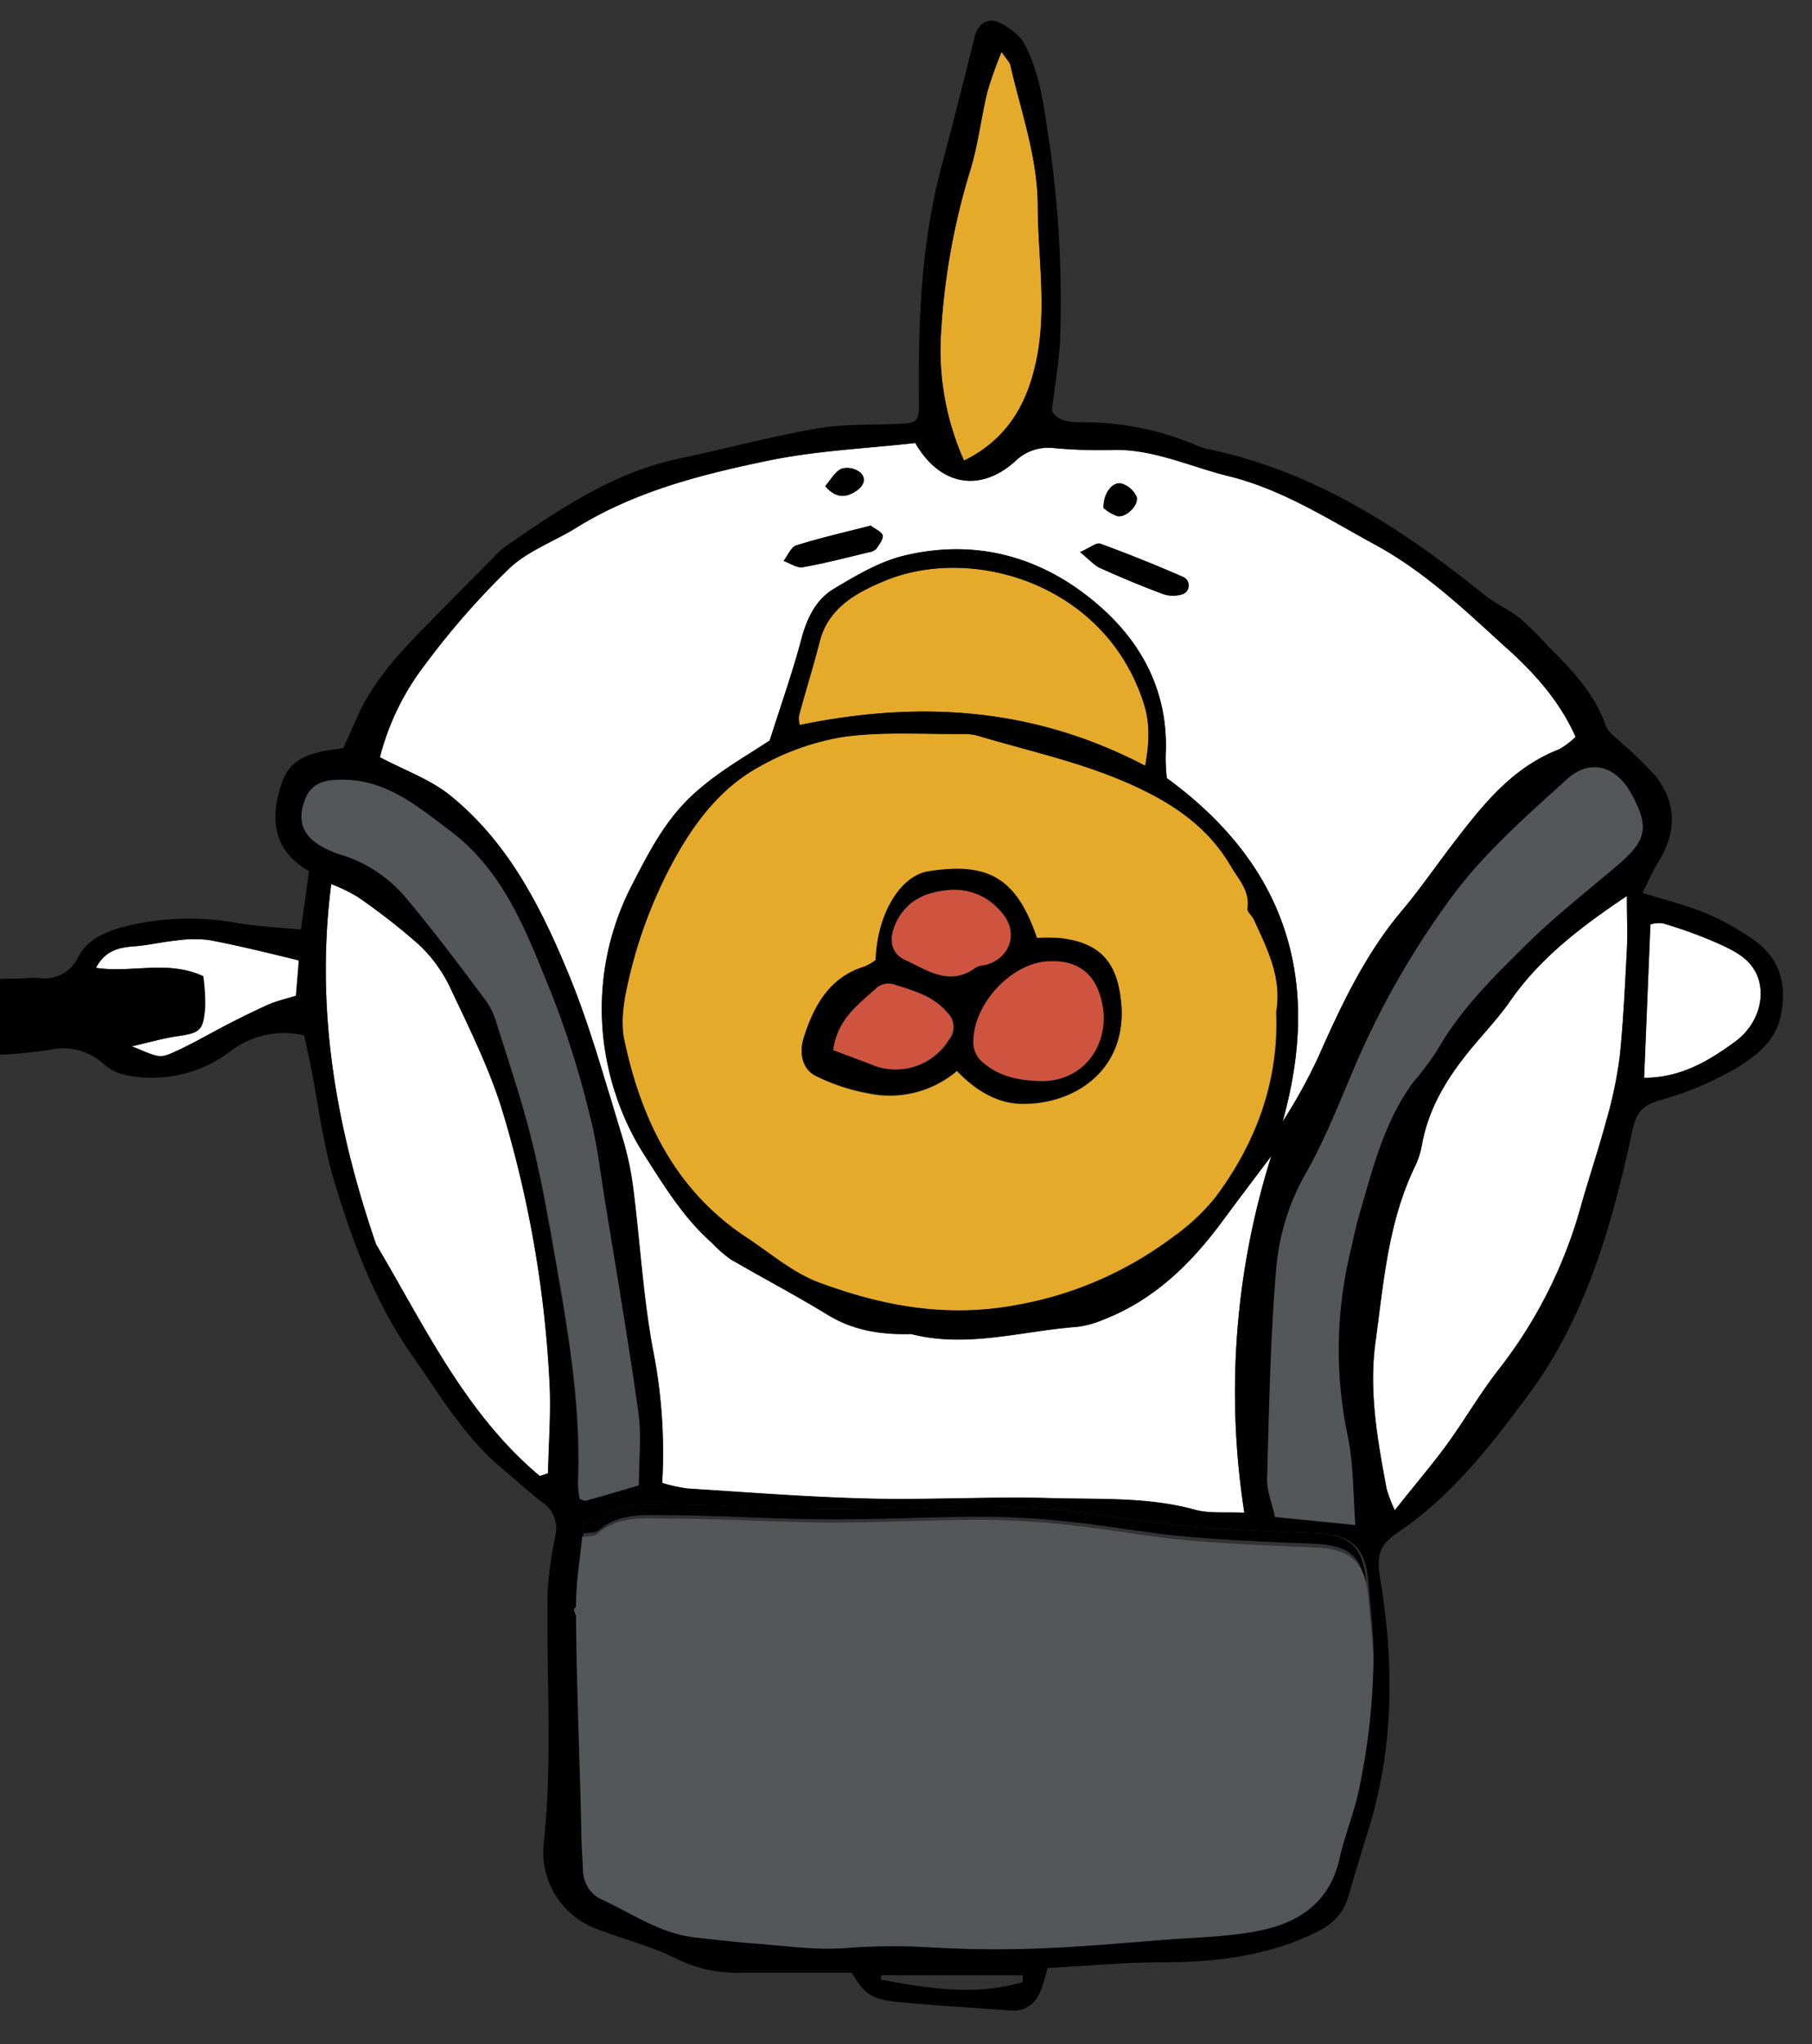 <svg id="圖層_1" data-name="圖層 1" xmlns="http://www.w3.org/2000/svg" viewBox="0 0 287.81 324.7"><rect x="0" y="0" width="287.81" height="324.7" fill="#333333" stroke="none"/><defs><style>.cls-1{fill:#545757;}.cls-2{fill:#fff;}.cls-3{fill:#e6aa2b;}.cls-4{fill:#cf543f;}.cls-5{fill:none;}</style></defs><title>chks</title><path d="M217,253c-.47-5.68-2.53-7.57-8.29-7.81-6.73-.27-13.48-.52-20.19-1.12-6.11-.54-12.17-1.68-18.27-2.32a133.12,133.12,0,0,0-13.85-.85c-8.09,0-16.18.46-24.27.42-8.54,0-17.08-.6-25.62-.65-3.91,0-8-.52-11.43,2.42-.48.42-1.44.29-2.41.45-.29,4.25-.78,8.2-.85,12.11,0-.17,0-.34,0-.51,0-4.3.53-8.61.85-13.28,1-.17,1.93,0,2.41-.45,3.38-2.94,7.53-2.45,11.43-2.42,8.54.05,17.08.6,25.62.65,8.09,0,16.17-.43,24.26-.42a133.14,133.14,0,0,1,13.85.85c6.1.64,12.16,1.77,18.27,2.32,6.71.6,13.45.84,20.19,1.12,5.75.24,7.82,2.12,8.29,7.81.33,4,.49,8,.45,12C217.41,259.9,217.24,256.47,217,253Z"/><path class="cls-1" d="M132.1,241.83c8.09,0,16.18-.44,24.27-.43a130.65,130.65,0,0,1,13.85.87c6.1.66,12.16,1.81,18.27,2.36,6.71.61,13.45.86,20.19,1.14,5.76.24,8.18,2.17,8.65,8,.28,3.49.82,7,.82,10.47v.15a102,102,0,0,1-2.2,19.06c-.74,3.88-2.19,7.64-3,11.5C211.4,302,206.4,305.35,200,306.62c-4.81,1-9.84,1.06-14.75,1.44-6.85.54-13.73,1.17-20.6,1.43-5.65.21-11.34.13-17-.2a95.94,95.94,0,0,0-13.29.18c-5,.4-10.12-.4-15.18-.78-3-.22-6-.59-8.92-.94-5.53-.63-10-3.94-14.9-6.19-1.86-.86-2.69-2.81-2.78-4.93s-.45-4.27-.49-6.41c-.24-11.26-1-22.52-1-33.77v0c0-4,.88-8,1.18-12.33,1-.16,2.09,0,2.57-.46,3.38-3,7.6-2.49,11.51-2.46C114.94,241.22,123.56,241.78,132.1,241.83Z"/><path class="cls-2" d="M174.76,86.35c-.6-.22-1.61.64-3.21,1.34,1.52,1.23,2.28,2.13,3.25,2.56q4.87,2.2,9.89,4.08a4.94,4.94,0,0,0,3,.1,1.48,1.48,0,0,0,.33-2.76C183.64,89.76,179.22,88,174.76,86.35ZM136.65,75.06a3.34,3.34,0,0,0-3-.61c-1.07.52-1.75,1.82-2.58,2.77,1.67,1.9,3.21,1.9,4.92.77C137.21,77.18,137.65,76,136.65,75.06Zm3.56,10c-.13-.6-1.18-1-1.89-1.55-4.08,1-8,1.94-11.84,3.14-.84.27-1.35,1.61-2,2.46,1,.36,2.12,1.16,3,1,3.52-.61,7-1.53,10.46-2.36a2.14,2.14,0,0,0,1.2-.54C139.65,86.53,140.34,85.66,140.21,85Zm40.32-6.14a3.85,3.85,0,0,0-2.33-2.08c-1.39-.42-3,1.4-2.93,3.84A6.43,6.43,0,0,0,177.49,82C178.9,82.23,180.93,80.22,180.53,78.9Zm-109,47.43c-3.17-2.55-7.23-4-11.17-6.07a40.59,40.59,0,0,1,7.25-14.81A124.32,124.32,0,0,1,80.91,90.27C83.83,87.5,88,86,91.49,83.85c9.41-5.86,20-8.52,30.61-10.72,7.7-1.59,15.66-1.92,23.31-2.79,3.91,6.82,10.23,7.91,15.76,3a7.55,7.55,0,0,1,6.4-2.18,80.54,80.54,0,0,0,9.8.27c6.26,0,11.89,2.72,17.81,4.18,8.57,2.11,15.81,6.82,23.37,10.94,7.91,4.31,14.32,10.45,20.9,16.48,4.38,4,8.2,8.19,10.81,14a11.72,11.72,0,0,1-2.64,2c-7.5,2.89-12.19,8.91-16.85,15-2.72,3.54-5.25,7.25-8.13,10.66-5.84,6.95-9.61,15-13.25,23.2a83.81,83.81,0,0,1-5.67,10.27c6.25-22.32.79-40.56-18.39-54.57a31.42,31.42,0,0,1-.18-3.64c.47-9.52-3.4-17.35-10.23-23.44-8.86-7.89-19.48-11.05-31.2-8.28-4,.94-7.72,3.17-11.28,5.3-2.89,1.73-4.3,4.72-5.18,8.08-1.36,5.14-3.14,10.17-5,16-3.64,2.45-8.31,5-12.31,8.72-4.32,4-6.88,9.07-9.44,14a42.65,42.65,0,0,0-4.4,26.56,45.19,45.19,0,0,0,1.53,6.5l-.92.28c-1.92-6.35-3.85-12.7-6.36-18.8C86,144.18,80.73,133.78,71.49,126.33Z"/><path class="cls-2" d="M15.24,153.73c1.49-2.77,3.64-3.25,6.1-3.42,2.2-.16,4.37-.7,6.57-.91a19.4,19.4,0,0,1,5.38-.08c4.65.88,9.26,2,14.24,3.18-.16,1.94-.3,3.68-.46,5.63-1.49.46-2.95.79-4.3,1.36-2,.87-4,1.87-6,2.89-3,1.55-6,3.31-9.08,4.7-2.35,1.05-2.43.86-6.73-.92,2.87-.65,5-1.26,7.11-1.59,3.78-.58,4.23-.83,4.54-4.54a31.63,31.63,0,0,0-.3-5C26.61,152.42,21,154.6,15.24,153.73Z"/><path class="cls-1" d="M50.41,134c-2.54-1.68-3.13-4.1-1.94-7.09,1-2.45,2.76-3.11,5.8-3.12,7.07,0,11.94,4.15,17.16,8.06,8.9,6.67,12.37,16.64,16.36,26.21a150.3,150.3,0,0,1,6,19.17c1.13,4.28,1.63,8.74,2.33,13.13,1.84,11.31,3.77,22.62,5.37,34,.51,3.64.08,7.41.08,11.57-3,.89-5.74,1.68-8.45,2.44-.24.07-.56-.14-1-.28a16.61,16.61,0,0,1-.27-2.51c.54-12.65-1.72-25-3.9-37.38-1-5.86-2.09-11.73-3.55-17.49-1.58-6.21-3.62-12.29-5.54-18.41A11.86,11.86,0,0,0,77,158.71C73,153.38,69,148,64.7,142.88a21.84,21.84,0,0,0-10.65-7.15A14.22,14.22,0,0,1,50.41,134Z"/><path class="cls-2" d="M59.73,197.64c-6.29-18.36-9.69-37.08-7.12-57.21a26.25,26.25,0,0,1,4.15,2,101.55,101.55,0,0,1,9.88,7.71,22.82,22.82,0,0,1,4.91,6.81c3,6.33,6.14,12.67,8.21,19.32a180,180,0,0,1,7.53,43.13c.29,4.86-.12,9.75-.22,14.63l-1.31.44C73.87,224.51,67.43,210.61,59.73,197.64Z"/><path class="cls-2" d="M96.75,173.64l.92-.28a42.53,42.53,0,0,0,4.73,10.13c3.15,4.92,6.19,9.91,10.63,13.84a21.28,21.28,0,0,0,3,2.65c5.12,3,10.4,5.78,15.46,8.89,4,2.45,8.3,3.12,12.83,3.05a1.66,1.66,0,0,1,.45,0c8.86,2.24,17.51-.5,26.24-1.15a15.29,15.29,0,0,0,4.27-1.16c8.18-3.18,14.1-9.08,19.16-16,2.46-3.36,5-6.68,7.5-10a124.44,124.44,0,0,0-4.29,56.69c-2.93-.15-5.52.16-7.85-.48-7.49-2.06-15.15-1.63-22.73-1.84-9.73-.28-19.47.3-29.19.07s-19.13-1-28.7-1.6a24.94,24.94,0,0,1-4-.89A84,84,0,0,0,103.66,214c-1.51-8.36-2-16.91-3.07-25.36a48.79,48.79,0,0,0-1.81-8.29C98.09,178.11,97.42,175.87,96.75,173.64Z"/><path class="cls-3" d="M99.11,165.17c-.65-3.06,0-6.58.73-9.72a74.43,74.43,0,0,1,7.07-18.69c3.36-6.16,7.53-11.66,13.68-15A40.1,40.1,0,0,1,134,117c6.31-.85,12.8-.38,19.21-.45a7.91,7.91,0,0,1,2.22.32c7.3,2.17,14.8,3.86,21.84,6.69,7.2,2.9,14,6.79,18.19,13.94,1.25,2.14,3.08,3.94,2.68,6.76-.07.53.76,1.14,1,1.77,2.12,4.6,4.5,9.15,3.54,14.7.45,10.88-3.12,20.7-9.66,29.44a33.4,33.4,0,0,1-6.83,6.36,58.14,58.14,0,0,1-24.7,10.72c-11.13,2.1-21.39.17-31.5-3.59-4.1-1.53-7.64-4.61-11.38-7.08C107.28,189.16,101.8,177.93,99.11,165.17Zm28.56-.32c-.72,2.24-.33,4.82,1.82,6a30.87,30.87,0,0,0,8.37,2.83A16.48,16.48,0,0,0,152,170.13c3,3.17,6.37,5,9.72,5.2,8.51.43,17.67-5.14,16.3-16.54-.68-5.7-3.13-9-9.81-9.72a33.6,33.6,0,0,0-3.5,0c-3.18-9.4-7.59-12.11-17.23-10.59-4.47.7-8.17,6.77-8.39,14.1a9.9,9.9,0,0,1-1.71,1C131.73,155.23,129.29,159.76,127.66,164.86Z"/><path d="M124.46,89.08c.66-.85,1.17-2.19,2-2.46,3.83-1.2,7.76-2.09,11.84-3.14.71.55,1.76,1,1.89,1.55s-.56,1.49-1,2.14a2.14,2.14,0,0,1-1.2.54c-3.48.82-6.94,1.74-10.46,2.36C126.58,90.24,125.48,89.44,124.46,89.08Z"/><path class="cls-3" d="M127,115.15a3.88,3.88,0,0,1-.12-1.48c1-3.88,2.28-7.72,3.25-11.63,1.35-5.48,5.82-7.87,10.26-9.74,13.88-5.84,35.16.32,41.26,19.43,1,3,.92,6.09.23,9.9C164.09,112.28,145.94,111.26,127,115.15Z"/><path d="M129.48,170.83c-2.15-1.14-2.53-3.72-1.82-6,1.62-5.1,4.06-9.63,9.72-11.35a9.9,9.9,0,0,0,1.71-1c.22-7.33,3.91-13.4,8.39-14.1,9.65-1.52,14,1.18,17.23,10.59a33.6,33.6,0,0,1,3.5,0c6.69.71,9.13,4,9.81,9.72,1.37,11.4-7.79,17-16.3,16.54-3.35-.17-6.68-2-9.72-5.2a16.48,16.48,0,0,1-14.16,3.53A30.87,30.87,0,0,1,129.48,170.83Zm9.92-14c-2.92,2.65-6.41,5-7,10,2.11.78,4,1.48,6,2.23a9.92,9.92,0,0,0,12.4-3.87,3.19,3.19,0,0,0-.29-4.39c-2.26-2.67-5.46-3.46-8.53-4.45A3,3,0,0,0,139.4,156.8Zm2.85-10.06c-1.09,2.38-.78,4.67,1.53,5.73,3.52,1.62,7.08,4.27,11.18,1.23a3,3,0,0,1,1.2-.37c4.05-.72,5.77-5,3.14-8.13a9.65,9.65,0,0,0-8.16-3.85C147.26,141.6,144,142.87,142.24,146.73Zm12.37,18.34a4.17,4.17,0,0,0,1.67,3.8c2.62,2.2,5.69,2.71,8.76,2.82,7.73.31,12.22-7.12,9.41-14.35-1.08-2.78-3.45-4.86-7.73-4.65C161.28,152.68,154.9,158.81,154.62,165.07Z"/><path d="M131.07,77.22c.83-.95,1.51-2.25,2.58-2.77a3.34,3.34,0,0,1,3,.61c1,.94.56,2.12-.66,2.93C134.28,79.12,132.74,79.12,131.07,77.22Z"/><path class="cls-4" d="M132.35,166.8c.64-5,4.13-7.35,7-10a3,3,0,0,1,2.5-.48c3.08,1,6.27,1.78,8.53,4.45a3.19,3.19,0,0,1,.29,4.39,9.92,9.92,0,0,1-12.4,3.87C136.39,168.28,134.46,167.58,132.35,166.8Z"/><path class="cls-4" d="M143.77,152.46c-2.3-1.06-2.61-3.35-1.53-5.73,1.77-3.86,5-5.13,8.89-5.4a9.65,9.65,0,0,1,8.16,3.85c2.62,3.16.91,7.41-3.14,8.13a3,3,0,0,0-1.2.37C150.85,156.73,147.29,154.08,143.77,152.46Z"/><path class="cls-3" d="M153.13,73.16a43,43,0,0,1-3.71-19.22,109.12,109.12,0,0,1,4.66-26.76c1.27-4.1,1.75-8.43,2.76-12.62a66.43,66.43,0,0,1,2.25-6.31c.82,1.21,1.28,1.62,1.4,2.11,1.69,7.41,4.33,14.62,4.36,22.4s1.39,15.84-.08,23.73C163.42,63.63,160.3,69.64,153.13,73.16Z"/><path class="cls-4" d="M156.29,168.87a4.17,4.17,0,0,1-1.67-3.8c.28-6.26,6.67-12.4,12.11-12.38,4.28-.22,6.66,1.87,7.73,4.65,2.81,7.23-1.68,14.66-9.41,14.35C162,171.58,158.91,171.07,156.29,168.87Z"/><path d="M174.8,90.25c-1-.43-1.73-1.33-3.25-2.56,1.6-.7,2.6-1.56,3.21-1.34,4.46,1.63,8.88,3.41,13.22,5.32a1.48,1.48,0,0,1-.33,2.76,4.94,4.94,0,0,1-3-.1Q179.68,92.46,174.8,90.25Z"/><path d="M175.27,80.65c0-2.44,1.54-4.26,2.93-3.84a3.85,3.85,0,0,1,2.33,2.08c.4,1.33-1.63,3.33-3,3.08A6.43,6.43,0,0,1,175.27,80.65Z"/><path class="cls-1" d="M202.55,240.93c-.46-2.13-1.32-4.14-1.26-6.13.31-11,.5-22.08,1.42-33.07a36.91,36.91,0,0,1,4.69-15.35c3-5.18,5.17-10.81,7.52-16.32A133.89,133.89,0,0,1,231,141.95c5.08-6.74,11.6-12.47,17.9-18.18,3.77-3.42,7.92-2.13,10.33,2.33,2.82,5.24,2.41,7.33-2.15,11.24-4.86,4.16-9.95,8.1-14.48,12.59-5.24,5.19-10.58,10.38-14.28,16.93a50.79,50.79,0,0,1-3.76,5c-4.52,6.12-6.35,13.36-8.42,20.49-.67,2.28-1.15,4.63-1.69,6.95a66.51,66.51,0,0,0-.37,28.42c.92,4.64.88,9.48,1.29,14.46Z"/><path class="cls-2" d="M220.26,236.52c-1.44-7.72-2.85-15.48-1.77-23.37,1.3-9.46,2-19.08,6.28-27.89a13.11,13.11,0,0,0,1.09-3.41c1.12-6.24,4.43-11.3,8.42-16,1.93-2.29,4-4.5,5.67-6.95,4.62-6.61,10.8-11.44,18.47-16.58,0,3.51.11,6,0,8.5-.3,5.67-.55,11.36-1.16,17a66.6,66.6,0,0,1-2.09,10c-1.27,4.73-2.86,9.39-4.18,14.11a74.28,74.28,0,0,1-13.11,25.84c-2.93,3.77-5.32,7.95-8.14,11.81-2.43,3.33-5.13,6.48-8.17,10.3A24.36,24.36,0,0,1,220.26,236.52Z"/><path class="cls-2" d="M275.65,165.41c-4.19,3.09-8.69,5.78-14.5,5.78.34-8,.67-16,1-24.36a4.42,4.42,0,0,1,2-.17,72.71,72.71,0,0,1,7.91,2.82c2,.89,4.23,1.83,5.7,3.37C281,156.26,280,162.19,275.65,165.41Z"/><path d="M147.7,309.31c5.64.33,11.32.4,17,.19,6.87-.25,13.72-.87,20.58-1.4,4.91-.38,9.9-.47,14.71-1.41,6.35-1.25,11.26-4.59,12.78-11.52.83-3.79,2.46-7.49,3.2-11.3a107,107,0,0,0,2.2-20.4v-.15c0-4-.49-8-.82-12-.47-5.69-2.72-7.57-8.47-7.81-6.74-.28-13.57-.52-20.28-1.12-6.11-.55-12.22-1.68-18.32-2.32a133.57,133.57,0,0,0-13.87-.85c-8.09,0-16.19.46-24.28.42-8.54,0-17.08-.59-25.62-.65-3.91,0-8.05-.52-11.43,2.42-.48.42-1.43.29-2.41.45-.32,4.68-1.21,9-1.18,13.28,0,.17-.32.34-.32.51v0c0,.37.32.75.32,1.13.09,11.24.59,22.48.84,33.72,0,2.1.15,4.2.24,6.3a5.26,5.26,0,0,0,2.82,4.84c4.89,2.21,9.39,5.45,14.92,6.08,3,.33,6,.7,8.93.92,5.06.36,10.17,1.16,15.18.77A97,97,0,0,1,147.7,309.31Zm-114.42-160a19.4,19.4,0,0,0-5.38.08c-2.2.21-4.36.75-6.57.91-2.46.18-4.62.66-6.1,3.42,5.73.87,11.37-1.3,17,1.36a31.63,31.63,0,0,1,.3,5c-.31,3.71-.76,4-4.54,4.54-2.14.32-4.24.93-7.11,1.59,4.3,1.79,4.38,2,6.73.92,3.1-1.39,6-3.15,9.08-4.7,2-1,4-2,6-2.89,1.36-.57,2.81-.91,4.3-1.36.16-1.95.31-3.69.46-5.63C42.54,151.36,37.94,150.2,33.29,149.32Zm225.12,1.49c.13-2.49,0-5,0-8.5-7.67,5.14-13.85,10-18.47,16.58-1.71,2.45-3.74,4.66-5.67,6.95-4,4.73-7.3,9.78-8.42,16a13.11,13.11,0,0,1-1.09,3.41c-4.27,8.81-5,18.43-6.28,27.89-1.09,7.89.32,15.64,1.77,23.37a24.36,24.36,0,0,0,1.28,3.39c3-3.82,5.74-7,8.17-10.3,2.82-3.86,5.21-8,8.14-11.81A74.28,74.28,0,0,0,251,192c1.32-4.72,2.91-9.37,4.18-14.11a66.6,66.6,0,0,0,2.09-10C257.85,162.16,258.1,156.48,258.4,150.81Zm13.65-1.32a72.71,72.71,0,0,0-7.91-2.82,4.42,4.42,0,0,0-2,.17c-.36,8.4-.69,16.38-1,24.36,5.81,0,10.31-2.69,14.5-5.78,4.37-3.22,5.34-9.15,2.1-12.55C276.28,151.31,274.07,150.37,272.05,149.48Zm-90.36-37.75c-6.09-19.1-27.38-25.27-41.26-19.43-4.43,1.86-8.91,4.26-10.26,9.74-1,3.91-2.2,7.74-3.25,11.63a3.88,3.88,0,0,0,.12,1.48c18.89-3.89,37-2.87,54.87,6.48C182.61,117.82,182.65,114.76,181.69,111.73ZM71.42,131.89c-5.22-3.91-10.09-8.09-17.16-8.06-3,0-4.82.67-5.8,3.12-1.19,3-.59,5.41,1.94,7.09a14.22,14.22,0,0,0,3.64,1.69,21.84,21.84,0,0,1,10.65,7.15C69,148,73,153.38,77,158.71a11.86,11.86,0,0,1,1.77,3.59c1.92,6.12,4,12.2,5.54,18.41,1.46,5.76,2.51,11.63,3.55,17.49,2.18,12.36,4.43,24.73,3.9,37.38a16.61,16.61,0,0,0,.27,2.51c.49.14.81.35,1,.28,2.71-.75,5.41-1.55,8.45-2.44,0-4.16.43-7.93-.08-11.57-1.59-11.35-3.53-22.65-5.37-34-.71-4.39-1.2-8.84-2.33-13.13a150.3,150.3,0,0,0-6-19.17C83.79,148.53,80.32,138.56,71.42,131.89Zm127.74,14.18c-.29-.63-1.12-1.24-1-1.77.4-2.82-1.44-4.62-2.68-6.76-4.17-7.15-11-11-18.19-13.94-7-2.83-14.53-4.52-21.84-6.69a7.91,7.91,0,0,0-2.22-.32c-6.41.07-12.9-.41-19.21.45a40.1,40.1,0,0,0-13.37,4.72c-6.15,3.35-10.32,8.85-13.68,15a74.43,74.43,0,0,0-7.07,18.69c-.74,3.14-1.38,6.66-.73,9.72,2.69,12.75,8.17,24,19.51,31.45,3.74,2.46,7.28,5.55,11.38,7.08,10.11,3.77,20.37,5.69,31.5,3.59a58.14,58.14,0,0,0,24.7-10.72,33.4,33.4,0,0,0,6.83-6.36c6.54-8.74,10.11-18.55,9.66-29.44C203.65,155.23,201.27,150.68,199.16,146.07ZM160.48,10.35c-.11-.49-.58-.9-1.4-2.11a66.43,66.43,0,0,0-2.25,6.31c-1,4.19-1.49,8.52-2.76,12.62a109.12,109.12,0,0,0-4.66,26.76,43,43,0,0,0,3.71,19.22c7.18-3.52,10.3-9.53,11.63-16.68,1.47-7.89.11-15.82.08-23.73S162.17,17.76,160.48,10.35ZM214,227.75a66.51,66.51,0,0,1,.37-28.42c.54-2.32,1-4.67,1.69-6.95,2.08-7.13,3.9-14.37,8.42-20.49a50.79,50.79,0,0,0,3.76-5c3.7-6.55,9-11.74,14.28-16.93,4.53-4.5,9.62-8.43,14.48-12.59,4.56-3.91,5-6,2.15-11.24-2.41-4.47-6.57-5.75-10.33-2.33-6.3,5.72-12.82,11.44-17.9,18.18a133.89,133.89,0,0,0-16.05,28.12c-2.35,5.51-4.56,11.13-7.52,16.32a36.91,36.91,0,0,0-4.69,15.35c-.92,11-1.11,22-1.42,33.07-.05,2,.8,4,1.26,6.13l12.78,1.29C214.92,237.23,215,232.4,214,227.75Zm25.41-124.69c-6.58-6-13-12.17-20.9-16.48-7.57-4.12-14.81-8.83-23.37-10.94-5.92-1.46-11.55-4.14-17.81-4.18a80.54,80.54,0,0,1-9.8-.27,7.55,7.55,0,0,0-6.4,2.18c-5.54,4.86-11.86,3.77-15.76-3-7.65.87-15.61,1.2-23.31,2.79-10.62,2.2-21.2,4.87-30.61,10.72C88,86,83.83,87.5,80.91,90.27a124.32,124.32,0,0,0-13.34,15.18,40.59,40.59,0,0,0-7.25,14.81c3.93,2.09,8,3.52,11.17,6.07,9.25,7.45,14.49,17.86,18.89,28.52,2.52,6.1,4.45,12.45,6.36,18.8.67,2.23,1.34,4.46,2,6.68a48.79,48.79,0,0,1,1.81,8.29c1.08,8.45,1.55,17,3.07,25.36a84,84,0,0,1,1.56,21.54,24.94,24.94,0,0,0,4,.89c9.56.6,19.12,1.36,28.7,1.6s19.47-.35,29.19-.07c7.59.22,15.25-.22,22.73,1.84,2.33.64,4.92.33,7.85.48a124.44,124.44,0,0,1,4.29-56.69c-2.5,3.33-5,6.65-7.5,10-5.06,6.93-11,12.84-19.16,16a15.29,15.29,0,0,1-4.27,1.16c-8.73.66-17.38,3.4-26.24,1.15a1.66,1.66,0,0,0-.45,0c-4.53.06-8.83-.6-12.83-3.05C126.43,205.76,121.16,203,116,200a21.28,21.28,0,0,1-3-2.65c-4.44-3.92-7.47-8.92-10.63-13.84a42.53,42.53,0,0,1-4.73-10.13,45.19,45.19,0,0,1-1.53-6.5,42.65,42.65,0,0,1,4.4-26.56c2.56-5,5.13-10,9.44-14,4-3.75,8.67-6.27,12.31-8.72,1.83-5.79,3.62-10.81,5-16,.88-3.35,2.3-6.35,5.18-8.08,3.56-2.13,7.32-4.36,11.28-5.3,11.73-2.77,22.34.39,31.2,8.28,6.84,6.09,10.71,13.92,10.23,23.44a31.42,31.42,0,0,0,.18,3.64c19.18,14,24.64,32.25,18.39,54.57a83.81,83.81,0,0,0,5.67-10.27c3.64-8.19,7.41-16.26,13.25-23.2,2.88-3.41,5.41-7.12,8.13-10.66,4.66-6.06,9.35-12.08,16.85-15a11.72,11.72,0,0,0,2.64-2C247.65,111.25,243.83,107.08,239.45,103.06ZM56.76,142.41a26.25,26.25,0,0,0-4.15-2c-2.57,20.13.83,38.84,7.12,57.21,7.71,13,14.15,26.87,26,36.81l1.31-.44c.09-4.88.5-9.77.22-14.63a180,180,0,0,0-7.53-43.13c-2.07-6.65-5.23-13-8.21-19.32a22.82,22.82,0,0,0-4.91-6.81A101.55,101.55,0,0,0,56.76,142.41ZM-4.43,163.9c0-.45.06-.9.07-1.35.15-6.81.41-7.07,7-7.12,1.2,0,2.41-.18,3.59-.08a5.87,5.87,0,0,0,6.2-3.38c1.44-2.68,4.08-3.89,6.87-4.68a42.59,42.59,0,0,1,18.63-.65c3.18.51,6.41.69,9.86,1l1.29-9.27c-5.74-3.27-6.28-8.41-4.28-14.13,1.56-4.45,5.66-4.83,9.73-5.42L56.68,114c2.46-5.59,6.48-10,10.68-14.3Q72.8,94.17,78.3,88.63a14.6,14.6,0,0,1,2-1.85c8.5-5.85,17-11.69,27.38-13.9,7.3-1.55,14.53-3.48,21.88-4.79,4.09-.73,8.36-.59,12.54-.74,3.88-.14,3.88-.31,3.85-4-.11-12.4.36-24.77,3.58-36.86,1.73-6.49,3.38-13,5-19.51.41-1.64.7-3.32,2.68-3.69,1.41-.26,4.55,2,5.39,3.47,2.28,4.15,3,8.78,3.68,13.3a175,175,0,0,1,2.11,33.57c-.13,3.7-.82,7.39-1.32,11.62.77,1.46,2.55,1.86,4.63,1.81a45.9,45.9,0,0,1,18,3.53,13.28,13.28,0,0,0,2.13.73c16.77,3.48,30.65,12.45,43.73,23,1.84,1.48,4.08,2.47,5.93,3.94a54.12,54.12,0,0,1,4.39,4.36c3.71,3.69,7.33,7.4,9.14,12.54.44,1.25,1.89,2.16,2.92,3.18a57.36,57.36,0,0,1,5.08,5c3.34,4.28,3.25,8.81.48,13.42-1,1.59-1.71,3.3-2.61,5.05,3.82,1.21,7.13,2,10.23,3.31a40.8,40.8,0,0,1,7.34,4.1c4.32,3,5.44,7.18,4.37,12.19-.9,4.22-4.22,6.53-7.39,8.45a52.82,52.82,0,0,1-11.87,4.92c-2.64.81-3.65,1.82-4.27,4.72-3.2,14.81-7.26,29.48-16.41,41.86-6,8.14-12.32,16.3-20.92,22.08-2.85,1.92-3.36,3.61-2.75,7.29,2.22,13.38,2.23,26.84-1.89,40-1.07,3.42-2.12,6.86-3.1,10.31-.83,2.92-2.54,4.6-5.42,6-7.67,3.65-15.66,4.62-24,4.63-6.13,0-12.25.59-18.41.92-.31,1.09-.57,2.08-.88,3-.85,2.56-2.43,4-5.33,3.73-6-.5-11.94-.75-17.88-1.38-4-.43-5.16-1.4-7-4.6-6,0-11.95,0-17.92,0a21.56,21.56,0,0,1-9.93-2.23c-4-2-8.4-3.09-12.58-4.7a13,13,0,0,1-8.51-13.66c1.41-13.31.39-26.64.61-40a66.67,66.67,0,0,1,1.23-8.88,4.88,4.88,0,0,0-1.89-5.12c-2.25-1.72-4.33-3.64-6.51-5.45-6-5-9.86-11.61-14.21-17.81-6-8.5-9.62-18.21-12.57-28.09-1.78-6-2.51-12.24-3.73-18.37-.29-1.46-.65-2.91-1-4.58a14,14,0,0,0-11.45,2.34,20.66,20.66,0,0,1-13.79,4.36c-2.5-.14-4.76-.49-6.63-2.18A9.45,9.45,0,0,0,8,166.74a82,82,0,0,1-8.48.82C-3.18,167.71-4.27,166.61-4.43,163.9ZM140,313.73a3.77,3.77,0,0,0-.06.7c7.44,1.37,14.89,2.63,22.49.39,0-.42,0-1.09.07-1.09Z"/><path class="cls-5" d="M166.35,312.49c-.31,1.09-.57,2.08-.88,3-.85,2.56-2.43,4-5.33,3.73-6-.5-11.94-.75-17.88-1.38-4-.43-5.16-1.4-7-4.6-6,0-11.95,0-17.92,0a21.56,21.56,0,0,1-9.93-2.23c-4-2-8.4-3.09-12.58-4.7a13,13,0,0,1-8.51-13.66c1.41-13.31.39-26.64.61-40a66.67,66.67,0,0,1,1.23-8.88,4.88,4.88,0,0,0-1.89-5.12c-2.25-1.72-4.33-3.64-6.51-5.45-6-5-9.86-11.61-14.21-17.81-6-8.5-9.62-18.21-12.57-28.09-1.78-6-2.51-12.24-3.73-18.37-.29-1.46-.65-2.91-1-4.58a14,14,0,0,0-11.45,2.34,20.66,20.66,0,0,1-13.79,4.36c-2.5-.14-4.76-.49-6.63-2.18A9.45,9.45,0,0,0,8,166.74a82,82,0,0,1-8.48.82c-2.68.15-3.77-1-3.93-3.67,0-.45.06-.9.07-1.35.15-6.81.41-7.07,7-7.12,1.2,0,2.41-.18,3.59-.08a5.87,5.87,0,0,0,6.2-3.38c1.44-2.68,4.08-3.89,6.87-4.68a42.59,42.59,0,0,1,18.63-.65c3.18.51,6.41.69,9.86,1l1.29-9.27c-5.74-3.27-6.28-8.41-4.28-14.13,1.56-4.45,5.66-4.83,9.73-5.42L56.68,114c2.46-5.59,6.48-10,10.68-14.3Q72.8,94.17,78.3,88.63a14.6,14.6,0,0,1,2-1.85c8.5-5.85,17-11.69,27.38-13.9,7.3-1.55,14.53-3.48,21.88-4.79,4.09-.73,8.36-.59,12.54-.74,3.88-.14,3.88-.31,3.85-4-.11-12.4.36-24.77,3.58-36.86,1.73-6.49,3.38-13,5-19.51.41-1.64.7-3.32,2.68-3.69,1.41-.26,4.55,2,5.39,3.47,2.28,4.15,3,8.78,3.68,13.3a175,175,0,0,1,2.11,33.57c-.13,3.7-.82,7.39-1.32,11.62.77,1.46,2.55,1.86,4.63,1.81a45.9,45.9,0,0,1,18,3.53,13.28,13.28,0,0,0,2.13.73c16.77,3.48,30.65,12.45,43.73,23,1.84,1.48,4.08,2.47,5.93,3.94a54.12,54.12,0,0,1,4.39,4.36c3.71,3.69,7.33,7.4,9.14,12.54.44,1.25,1.89,2.16,2.92,3.18a57.36,57.36,0,0,1,5.08,5c3.34,4.28,3.25,8.81.48,13.42-1,1.59-1.71,3.3-2.61,5.05,3.82,1.21,7.13,2,10.23,3.31a40.8,40.8,0,0,1,7.34,4.1c4.32,3,5.44,7.18,4.37,12.19-.9,4.22-4.22,6.53-7.39,8.45a52.82,52.82,0,0,1-11.87,4.92c-2.64.81-3.65,1.82-4.27,4.72-3.2,14.81-7.26,29.48-16.41,41.86-6,8.14-12.32,16.3-20.92,22.08-2.85,1.92-3.36,3.61-2.75,7.29,2.22,13.38,2.23,26.84-1.89,40-1.07,3.42-2.12,6.86-3.1,10.31-.83,2.92-2.54,4.6-5.42,6-7.67,3.65-15.66,4.62-24,4.63C178.63,311.57,172.5,312.15,166.35,312.49Z"/><path class="cls-5" d="M96.75,173.64c.67,2.23,1.34,4.46,2,6.68a48.79,48.79,0,0,1,1.81,8.29c1.08,8.45,1.55,17,3.07,25.36a84,84,0,0,1,1.56,21.54,24.94,24.94,0,0,0,4,.89c9.56.6,19.12,1.36,28.7,1.6s19.47-.35,29.19-.07c7.59.22,15.25-.22,22.73,1.84,2.33.64,4.92.33,7.85.48a124.44,124.44,0,0,1,4.29-56.69c-2.5,3.33-5,6.65-7.5,10-5.06,6.93-11,12.84-19.16,16a15.29,15.29,0,0,1-4.27,1.16c-8.73.66-17.38,3.4-26.24,1.15a1.66,1.66,0,0,0-.45,0c-4.53.06-8.83-.6-12.83-3.05C126.43,205.76,121.16,203,116,200a21.28,21.28,0,0,1-3-2.65c-4.44-3.92-7.47-8.92-10.63-13.84a42.53,42.53,0,0,1-4.73-10.13,45.19,45.19,0,0,1-1.53-6.5,42.65,42.65,0,0,1,4.4-26.56c2.56-5,5.13-10,9.44-14,4-3.75,8.67-6.27,12.31-8.72,1.83-5.79,3.62-10.81,5-16,.88-3.35,2.3-6.35,5.18-8.08,3.56-2.13,7.32-4.36,11.28-5.3,11.73-2.77,22.34.39,31.2,8.28,6.84,6.09,10.71,13.92,10.23,23.44a31.42,31.42,0,0,0,.18,3.64c19.18,14,24.64,32.25,18.39,54.57a83.81,83.81,0,0,0,5.67-10.27c3.64-8.19,7.41-16.26,13.25-23.2,2.88-3.41,5.41-7.12,8.13-10.66,4.66-6.06,9.35-12.08,16.85-15a11.72,11.72,0,0,0,2.64-2c-2.61-5.77-6.43-9.94-10.81-14-6.58-6-13-12.17-20.9-16.48-7.57-4.12-14.81-8.83-23.37-10.94-5.92-1.46-11.55-4.14-17.81-4.18a80.54,80.54,0,0,1-9.8-.27,7.55,7.55,0,0,0-6.4,2.18c-5.54,4.86-11.86,3.77-15.76-3-7.65.87-15.61,1.2-23.31,2.79-10.62,2.2-21.2,4.87-30.61,10.72C88,86,83.83,87.5,80.91,90.27a124.32,124.32,0,0,0-13.34,15.18,40.59,40.59,0,0,0-7.25,14.81c3.93,2.09,8,3.52,11.17,6.07,9.25,7.45,14.49,17.86,18.89,28.52C92.9,160.95,94.83,167.29,96.75,173.64Z"/><path class="cls-5" d="M216.14,263.32c0-3.42.46-6.85.18-10.28-.47-5.68-2.21-7.57-8-7.81-6.73-.27-13.32-.52-20-1.12-6.11-.54-12.09-1.68-18.19-2.32a132.35,132.35,0,0,0-13.81-.85c-8.09,0-16.16.46-24.25.42-8.54,0-17.07-.6-25.61-.65-3.91,0-8-.52-11.42,2.42-.48.42-1.76.29-2.74.45-.29,4.25-1.17,8.2-1.17,12.11v0c0,.37.32.75.32,1.13.09,11.24.59,22.48.84,33.72,0,2.1.15,4.2.24,6.3a5.26,5.26,0,0,0,2.82,4.84c4.89,2.21,9.39,5.45,14.92,6.08,3,.33,6,.7,8.93.92,5.06.36,10.17,1.16,15.18.77a96.92,96.92,0,0,1,13.29-.18c5.64.33,11.32.4,17,.19,6.87-.25,13.73-.87,20.58-1.4,4.91-.38,9.9-.47,14.71-1.41,6.35-1.25,11.26-4.59,12.78-11.52.83-3.79,1.46-7.49,2.2-11.3,1.32-6.76,1.2-13.57,1.2-20.4Z"/><path class="cls-5" d="M202.69,160.77c1-5.54-1.42-10.09-3.54-14.7-.29-.63-1.12-1.24-1-1.77.4-2.82-1.44-4.62-2.68-6.76-4.17-7.15-11-11-18.19-13.94-7-2.83-14.53-4.52-21.84-6.69a7.91,7.91,0,0,0-2.22-.32c-6.41.07-12.9-.41-19.21.45a40.1,40.1,0,0,0-13.37,4.72c-6.15,3.35-10.32,8.85-13.68,15a74.43,74.43,0,0,0-7.07,18.69c-.74,3.14-1.38,6.66-.73,9.72,2.69,12.75,8.17,24,19.51,31.45,3.74,2.46,7.28,5.55,11.38,7.08,10.11,3.77,20.37,5.69,31.5,3.59a58.14,58.14,0,0,0,24.7-10.72,33.4,33.4,0,0,0,6.83-6.36C199.57,181.47,203.14,171.65,202.69,160.77Z"/><path class="cls-5" d="M258.43,142.31c-7.67,5.14-13.85,10-18.47,16.58-1.71,2.45-3.74,4.66-5.67,6.95-4,4.73-7.3,9.78-8.42,16a13.11,13.11,0,0,1-1.09,3.41c-4.27,8.81-5,18.43-6.28,27.89-1.09,7.89.32,15.64,1.77,23.37a24.36,24.36,0,0,0,1.28,3.39c3-3.82,5.74-7,8.17-10.3,2.82-3.86,5.21-8,8.14-11.81A74.28,74.28,0,0,0,251,192c1.32-4.72,2.91-9.37,4.18-14.11a66.6,66.6,0,0,0,2.09-10c.61-5.64.86-11.33,1.16-17C258.54,148.32,258.43,145.82,258.43,142.31Z"/><path class="cls-5" d="M85.77,234.45l1.31-.44c.09-4.88.5-9.77.22-14.63a180,180,0,0,0-7.53-43.13c-2.07-6.65-5.23-13-8.21-19.32a22.82,22.82,0,0,0-4.91-6.81,101.55,101.55,0,0,0-9.88-7.71,26.25,26.25,0,0,0-4.15-2c-2.57,20.13.83,38.84,7.12,57.21C67.43,210.61,73.87,224.51,85.77,234.45Z"/><path class="cls-5" d="M215.33,242.22c-.41-5-.37-9.82-1.29-14.46a66.51,66.51,0,0,1,.37-28.42c.54-2.32,1-4.67,1.69-6.95,2.08-7.13,3.9-14.37,8.42-20.49a50.79,50.79,0,0,0,3.76-5c3.7-6.55,9-11.74,14.28-16.93,4.53-4.5,9.62-8.43,14.48-12.59,4.56-3.91,5-6,2.15-11.24-2.41-4.47-6.57-5.75-10.33-2.33-6.3,5.72-12.82,11.44-17.9,18.18a133.89,133.89,0,0,0-16.05,28.12c-2.35,5.51-4.56,11.13-7.52,16.32a36.91,36.91,0,0,0-4.69,15.35c-.92,11-1.11,22-1.42,33.07-.05,2,.8,4,1.26,6.13Z"/><path class="cls-5" d="M101.56,235.94c0-4.16.43-7.93-.08-11.57-1.59-11.35-3.53-22.65-5.37-34-.71-4.39-1.2-8.84-2.33-13.13a150.3,150.3,0,0,0-6-19.17c-4-9.58-7.45-19.54-16.36-26.21-5.22-3.91-10.09-8.09-17.16-8.06-3,0-4.82.67-5.8,3.12-1.19,3-.59,5.41,1.94,7.09a14.22,14.22,0,0,0,3.64,1.69,21.84,21.84,0,0,1,10.65,7.15C69,148,73,153.38,77,158.71a11.86,11.86,0,0,1,1.77,3.59c1.92,6.12,4,12.2,5.54,18.41,1.46,5.76,2.51,11.63,3.55,17.49,2.18,12.36,4.43,24.73,3.9,37.38a16.61,16.61,0,0,0,.27,2.51c.49.14.81.35,1,.28C95.82,237.62,98.52,236.82,101.56,235.94Z"/><path class="cls-5" d="M181.91,121.63c.7-3.81.74-6.86-.23-9.9-6.09-19.1-27.38-25.27-41.26-19.43-4.43,1.86-8.91,4.26-10.26,9.74-1,3.91-2.2,7.74-3.25,11.63a3.88,3.88,0,0,0,.12,1.48C145.94,111.26,164.09,112.28,181.91,121.63Z"/><path class="cls-5" d="M159.08,8.24a66.43,66.43,0,0,0-2.25,6.31c-1,4.19-1.49,8.52-2.76,12.62a109.12,109.12,0,0,0-4.66,26.76,43,43,0,0,0,3.71,19.22c7.18-3.52,10.3-9.53,11.63-16.68,1.47-7.89.11-15.82.08-23.73s-2.67-15-4.36-22.4C160.37,9.86,159.9,9.45,159.08,8.24Z"/><path class="cls-5" d="M261.15,171.19c5.81,0,10.31-2.69,14.5-5.78,4.37-3.22,5.34-9.15,2.1-12.55-1.47-1.54-3.68-2.48-5.7-3.37a72.71,72.71,0,0,0-7.91-2.82,4.42,4.42,0,0,0-2,.17C261.82,155.23,261.49,163.21,261.15,171.19Z"/><path class="cls-5" d="M47.53,152.5c-5-1.14-9.59-2.3-14.24-3.18a19.4,19.4,0,0,0-5.38.08c-2.2.21-4.36.75-6.57.91-2.46.18-4.62.66-6.1,3.42,5.73.87,11.37-1.3,17,1.36a31.63,31.63,0,0,1,.3,5c-.31,3.71-.76,4-4.54,4.54-2.14.32-4.24.93-7.11,1.59,4.3,1.79,4.38,2,6.73.92,3.1-1.39,6-3.15,9.08-4.7,2-1,4-2,6-2.89,1.36-.57,2.81-.91,4.3-1.36C47.23,156.18,47.37,154.44,47.53,152.5Z"/><path class="cls-5" d="M162.47,314.63a7.08,7.08,0,0,1,.07-.9H140a7.86,7.86,0,0,0-.06.89C147.42,316,154.87,316.87,162.47,314.63Z"/><path class="cls-5" d="M171.55,87.69c1.6-.7,2.6-1.56,3.21-1.34,4.46,1.63,8.88,3.41,13.22,5.32a1.48,1.48,0,0,1-.33,2.76,4.94,4.94,0,0,1-3-.1q-5-1.87-9.89-4.08C173.83,89.82,173.08,88.92,171.55,87.69Z"/><path class="cls-5" d="M138.32,83.48c.71.55,1.76,1,1.89,1.55s-.56,1.49-1,2.14a2.14,2.14,0,0,1-1.2.54c-3.48.82-6.94,1.74-10.46,2.36-.93.16-2-.64-3-1,.66-.85,1.17-2.19,2-2.46C130.31,85.42,134.24,84.53,138.32,83.48Z"/><path class="cls-5" d="M175.27,80.65c0-2.44,1.54-4.26,2.93-3.84a3.85,3.85,0,0,1,2.33,2.08c.4,1.33-1.63,3.33-3,3.08A6.43,6.43,0,0,1,175.27,80.65Z"/><path class="cls-5" d="M131.07,77.22c.83-.95,1.51-2.25,2.58-2.77a3.34,3.34,0,0,1,3,.61c1,.94.56,2.12-.66,2.93C134.28,79.12,132.74,79.12,131.07,77.22Z"/><path class="cls-5" d="M139.1,152.56c.22-7.33,3.91-13.4,8.39-14.1,9.65-1.52,14,1.18,17.23,10.59a33.6,33.6,0,0,1,3.5,0c6.69.71,9.13,4,9.81,9.72,1.37,11.4-7.79,17-16.3,16.54-3.35-.17-6.68-2-9.72-5.2a16.48,16.48,0,0,1-14.16,3.53,30.87,30.87,0,0,1-8.37-2.83c-2.15-1.14-2.53-3.72-1.82-6,1.62-5.1,4.06-9.63,9.72-11.35A9.9,9.9,0,0,0,139.1,152.56Z"/><path class="cls-5" d="M166.73,152.69c-5.45,0-11.83,6.12-12.11,12.38a4.17,4.17,0,0,0,1.67,3.8c2.62,2.2,5.69,2.71,8.76,2.82,7.73.31,12.22-7.12,9.41-14.35C173.39,154.56,171,152.48,166.73,152.69Z"/><path class="cls-5" d="M151.14,141.34c-3.88.27-7.13,1.53-8.89,5.4-1.09,2.38-.78,4.67,1.53,5.73,3.52,1.62,7.08,4.27,11.18,1.23a3,3,0,0,1,1.2-.37c4.05-.72,5.77-5,3.14-8.13A9.65,9.65,0,0,0,151.14,141.34Z"/><path class="cls-5" d="M132.35,166.8c2.11.78,4,1.48,6,2.23a9.92,9.92,0,0,0,12.4-3.87,3.19,3.19,0,0,0-.29-4.39c-2.26-2.67-5.46-3.46-8.53-4.45a3,3,0,0,0-2.5.48C136.47,159.45,133,161.75,132.35,166.8Z"/></svg>